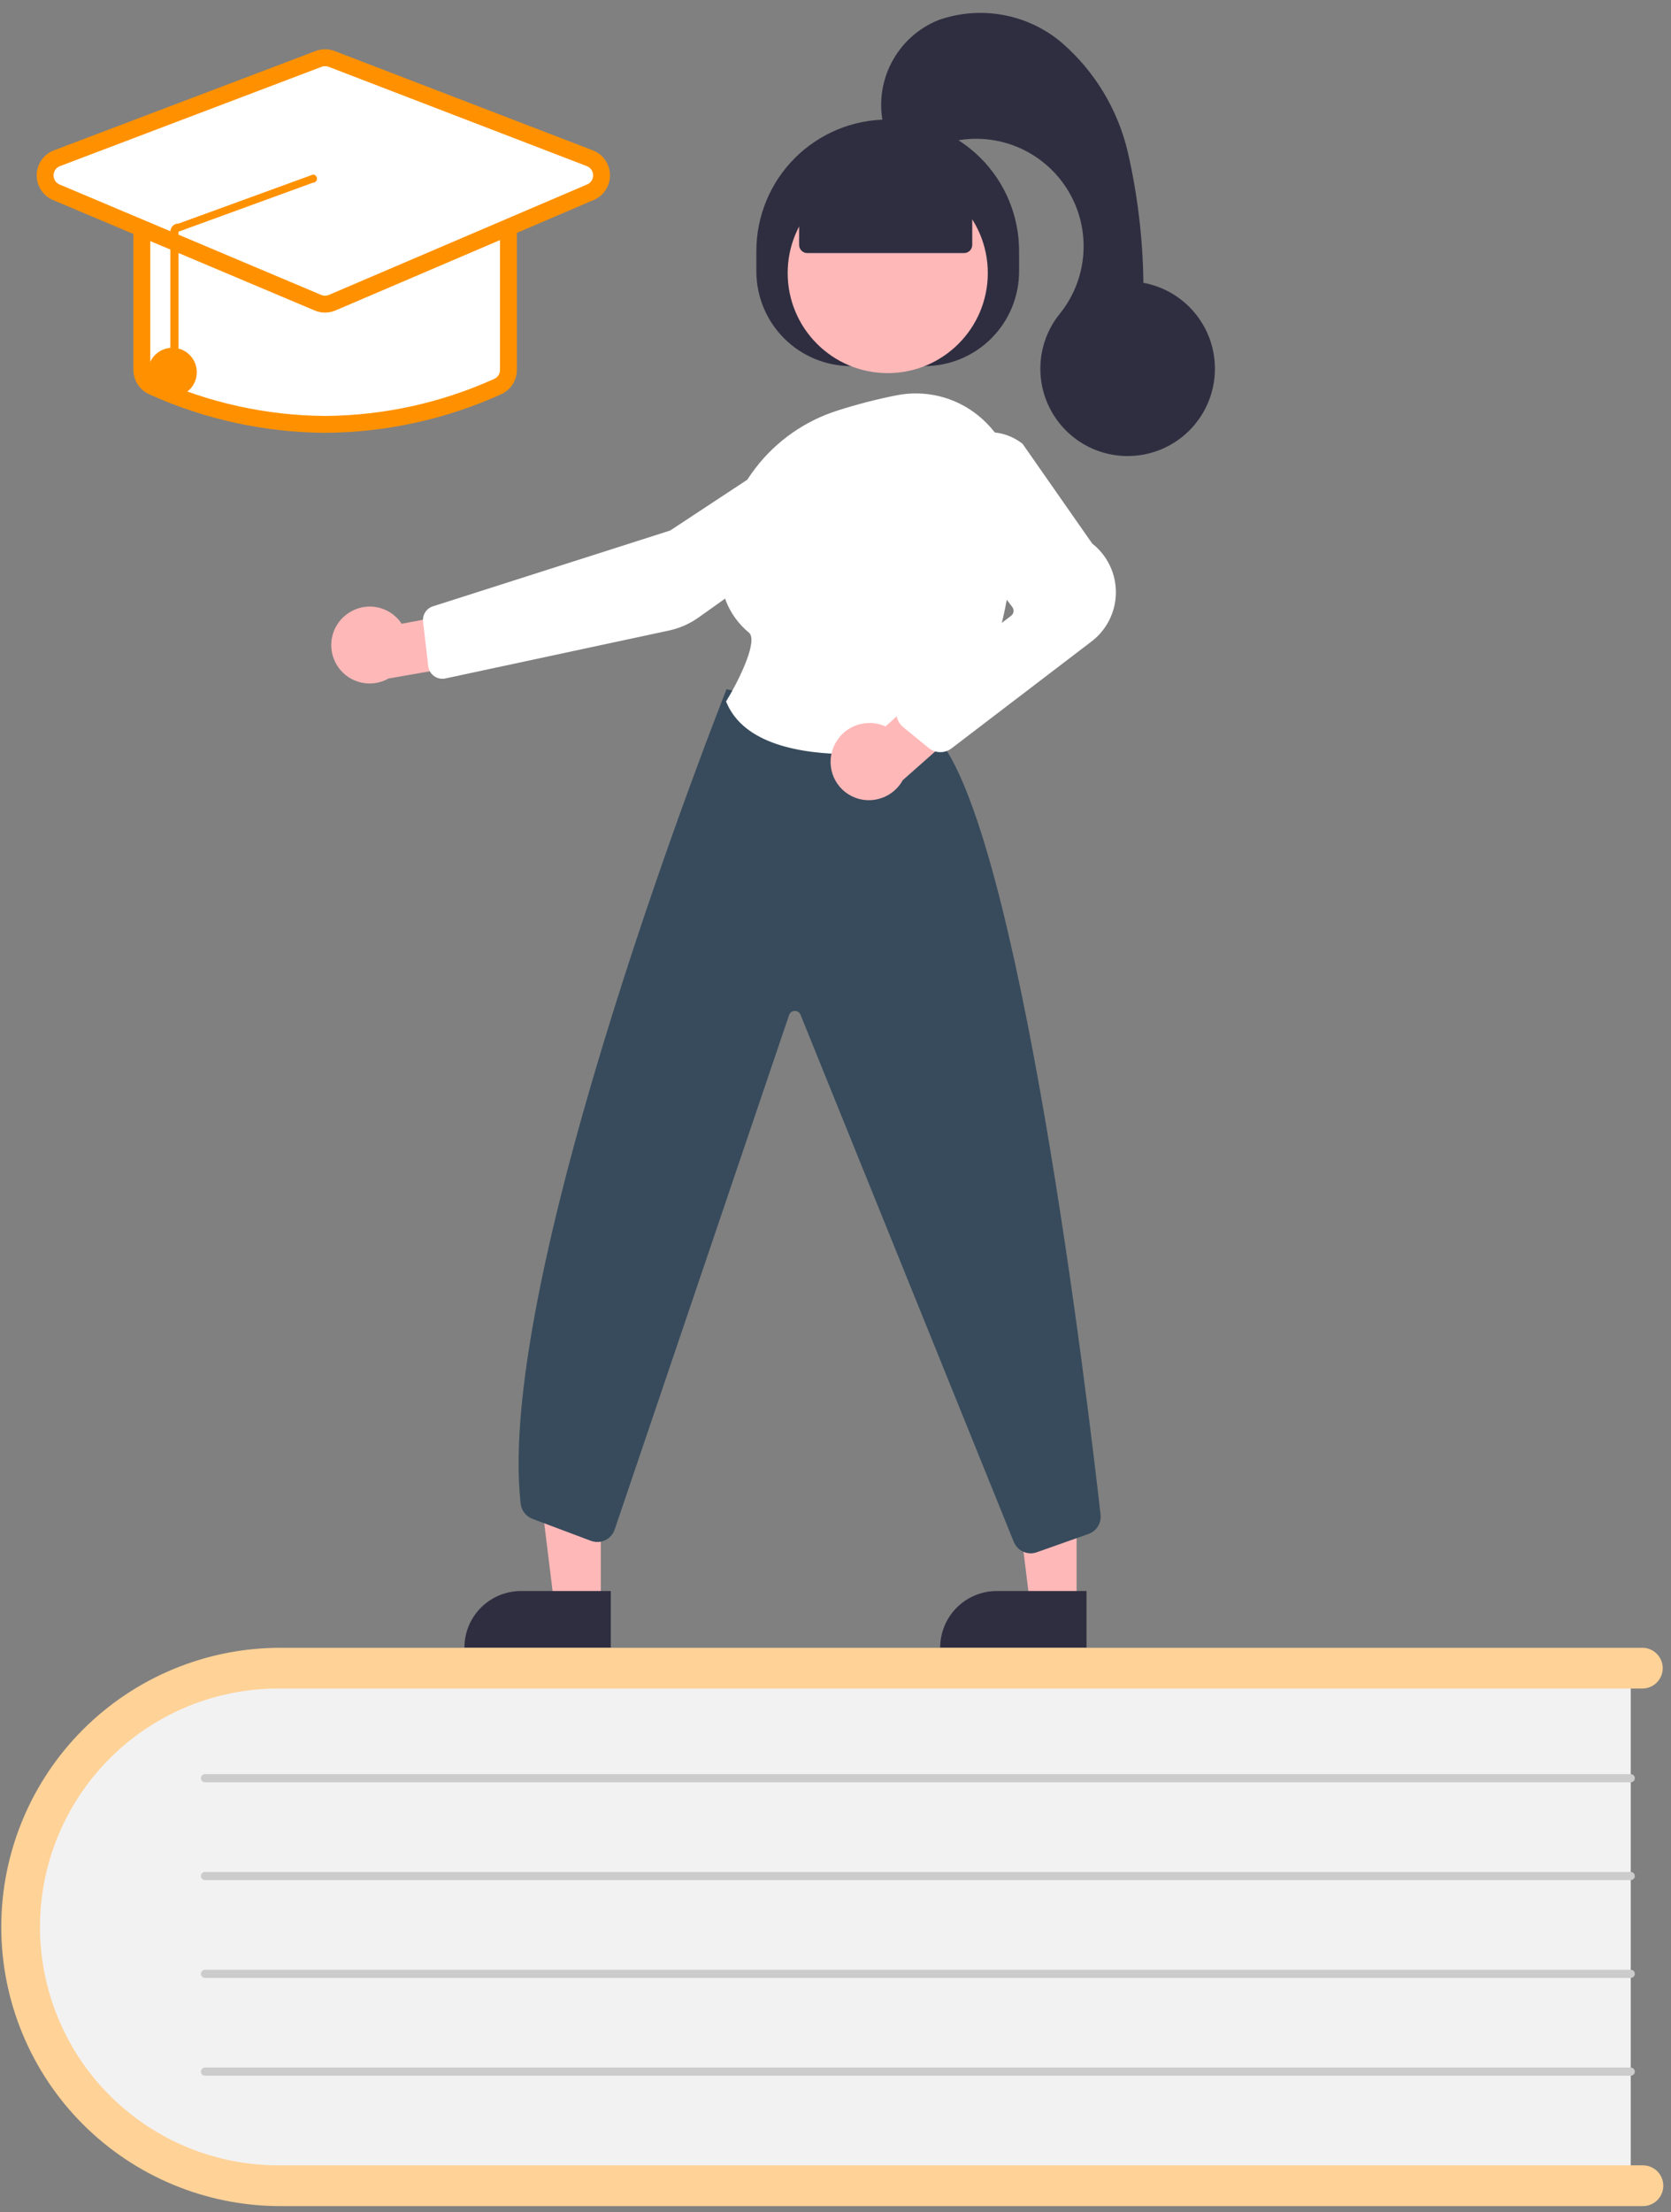 <svg width="99" height="131" viewBox="0 0 99 131" fill="none" xmlns="http://www.w3.org/2000/svg">
<rect x="0" y="0" width="99" height="131" fill="#808080" stroke="none"/>
<path d="M96.614 98.308V129.683H18.009C9.053 129.683 1.766 122.645 1.766 113.996C1.766 105.347 9.053 98.309 18.009 98.309L96.614 98.308Z" fill="#F2F2F2"/>
<path d="M98.544 129.441C98.544 129.761 98.417 130.068 98.191 130.294C97.964 130.521 97.657 130.648 97.337 130.648H16.607C12.223 130.648 8.018 128.906 4.917 125.806C1.817 122.706 0.075 118.501 0.075 114.116C0.075 109.731 1.817 105.526 4.917 102.426C8.018 99.326 12.223 97.584 16.607 97.584H97.337C97.651 97.593 97.949 97.724 98.168 97.95C98.387 98.175 98.51 98.476 98.51 98.79C98.51 99.105 98.387 99.406 98.168 99.632C97.949 99.857 97.651 99.988 97.337 99.997H16.607C14.743 99.981 12.895 100.335 11.168 101.037C9.441 101.74 7.871 102.777 6.547 104.09C5.223 105.403 4.173 106.964 3.456 108.685C2.739 110.406 2.369 112.251 2.369 114.116C2.369 115.98 2.739 117.825 3.456 119.546C4.173 121.267 5.223 122.829 6.547 124.141C7.871 125.454 9.441 126.491 11.168 127.194C12.895 127.896 14.743 128.25 16.607 128.234H97.337C97.657 128.234 97.964 128.361 98.191 128.588C98.417 128.814 98.544 129.121 98.544 129.441Z" fill="#FFD297"/>
<path d="M96.614 105.549H12.144C12.08 105.549 12.019 105.524 11.974 105.478C11.928 105.433 11.903 105.372 11.903 105.308C11.903 105.244 11.928 105.182 11.974 105.137C12.019 105.091 12.08 105.066 12.144 105.066H96.614C96.678 105.066 96.74 105.091 96.785 105.137C96.83 105.182 96.856 105.244 96.856 105.308C96.856 105.372 96.83 105.433 96.785 105.478C96.74 105.524 96.678 105.549 96.614 105.549Z" fill="#CCCCCC"/>
<path d="M96.614 111.341H12.144C12.08 111.341 12.019 111.316 11.974 111.27C11.928 111.225 11.903 111.164 11.903 111.1C11.903 111.035 11.928 110.974 11.974 110.929C12.019 110.883 12.08 110.858 12.144 110.858H96.614C96.678 110.858 96.74 110.883 96.785 110.929C96.83 110.974 96.856 111.035 96.856 111.1C96.856 111.164 96.83 111.225 96.785 111.27C96.74 111.316 96.678 111.341 96.614 111.341Z" fill="#CCCCCC"/>
<path d="M96.614 117.133H12.144C12.08 117.133 12.019 117.108 11.974 117.062C11.928 117.017 11.903 116.956 11.903 116.892C11.903 116.827 11.928 116.766 11.974 116.721C12.019 116.675 12.08 116.65 12.144 116.65H96.614C96.678 116.65 96.74 116.675 96.785 116.721C96.83 116.766 96.856 116.827 96.856 116.892C96.856 116.956 96.83 117.017 96.785 117.062C96.74 117.108 96.678 117.133 96.614 117.133Z" fill="#CCCCCC"/>
<path d="M96.614 122.926H12.144C12.08 122.926 12.019 122.901 11.974 122.855C11.928 122.81 11.903 122.749 11.903 122.685C11.903 122.621 11.928 122.559 11.974 122.514C12.019 122.469 12.08 122.443 12.144 122.443H96.614C96.678 122.443 96.74 122.469 96.785 122.514C96.83 122.559 96.856 122.621 96.856 122.685C96.856 122.749 96.83 122.81 96.785 122.855C96.74 122.901 96.678 122.926 96.614 122.926Z" fill="#CCCCCC"/>
<path d="M63.783 95.011H61.024L59.712 84.369H63.784L63.783 95.011Z" fill="#FFB8B8"/>
<path d="M59.052 94.222H64.373V97.572H55.702C55.702 96.683 56.055 95.832 56.684 95.203C57.312 94.575 58.164 94.222 59.052 94.222Z" fill="#2F2E41"/>
<path d="M35.595 95.011H32.836L31.524 84.369H35.596L35.595 95.011Z" fill="#FFB8B8"/>
<path d="M30.865 94.222H36.186V97.572H27.515C27.515 96.683 27.868 95.832 28.496 95.203C29.125 94.575 29.977 94.222 30.865 94.222Z" fill="#2F2E41"/>
<path d="M44.811 16.07V14.863C44.811 13.841 45.013 12.829 45.404 11.885C45.795 10.94 46.368 10.082 47.091 9.36C47.814 8.637 48.672 8.064 49.616 7.672C50.56 7.281 51.572 7.08 52.594 7.08C54.658 7.08 56.638 7.9 58.098 9.36C59.557 10.819 60.377 12.799 60.377 14.863V16.07C60.377 17.558 59.786 18.985 58.734 20.038C57.682 21.09 56.254 21.681 54.766 21.681H50.422C48.934 21.681 47.507 21.09 46.455 20.038C45.402 18.985 44.811 17.558 44.811 16.07Z" fill="#2F2E41"/>
<path d="M52.595 22.097C55.869 22.097 58.523 19.443 58.523 16.169C58.523 12.895 55.869 10.241 52.595 10.241C49.321 10.241 46.667 12.895 46.667 16.169C46.667 19.443 49.321 22.097 52.595 22.097Z" fill="#FFB8B8"/>
<path d="M20.352 36.541C20.593 36.314 20.88 36.142 21.194 36.037C21.507 35.933 21.84 35.899 22.169 35.937C22.497 35.975 22.813 36.085 23.095 36.258C23.376 36.432 23.617 36.665 23.798 36.941L28.879 35.98L30.216 38.925L23.021 40.182C22.536 40.457 21.967 40.544 21.422 40.427C20.877 40.31 20.394 39.997 20.064 39.547C19.735 39.097 19.582 38.542 19.635 37.987C19.688 37.432 19.943 36.916 20.351 36.536L20.352 36.541Z" fill="#FFB8B8"/>
<path d="M47.973 25.829L48.039 25.929L39.706 31.418L25.646 35.908C25.46 35.968 25.301 36.09 25.195 36.254C25.089 36.418 25.043 36.614 25.064 36.808L25.371 39.45C25.385 39.567 25.423 39.68 25.482 39.781C25.542 39.883 25.622 39.971 25.718 40.039C25.814 40.108 25.923 40.156 26.038 40.18C26.153 40.204 26.272 40.204 26.387 40.179L39.62 37.343C40.261 37.207 40.866 36.94 41.399 36.56L50.76 29.9C51.287 29.539 51.649 28.984 51.766 28.356C51.883 27.729 51.747 27.08 51.386 26.553C51.025 26.027 50.47 25.665 49.842 25.548C49.215 25.43 48.566 25.567 48.039 25.928L47.973 25.829Z" fill="white"/>
<path d="M61.073 91.991C60.861 91.991 60.654 91.93 60.476 91.814C60.298 91.698 60.158 91.533 60.073 91.339L47.424 60.085C47.395 60.017 47.345 59.96 47.282 59.921C47.219 59.882 47.146 59.864 47.072 59.868C46.998 59.872 46.927 59.899 46.869 59.944C46.811 59.99 46.768 60.052 46.746 60.123L36.428 90.549C36.385 90.691 36.313 90.822 36.217 90.935C36.121 91.048 36.003 91.14 35.87 91.206C35.737 91.271 35.592 91.309 35.444 91.316C35.296 91.324 35.148 91.301 35.009 91.249L31.549 89.949C31.361 89.879 31.196 89.759 31.073 89.601C30.949 89.443 30.872 89.254 30.849 89.055C29.292 75.493 42.868 41.262 43.005 40.917L43.043 40.817L55.418 43.555L55.444 43.583C60.381 48.969 64.444 82.942 65.203 89.698C65.232 89.942 65.176 90.189 65.046 90.397C64.916 90.605 64.718 90.763 64.486 90.844L61.431 91.924C61.317 91.966 61.196 91.989 61.073 91.991Z" fill="#374B5C"/>
<path d="M50.41 44.662C47.41 44.662 44.069 44.062 43.04 41.597L43.016 41.54L43.048 41.487C43.86 40.154 44.934 37.881 44.357 37.455C43.763 36.961 43.302 36.327 43.015 35.609C42.729 34.891 42.627 34.113 42.718 33.346C42.802 31.306 43.514 29.342 44.757 27.723C45.999 26.104 47.713 24.908 49.661 24.3C50.791 23.939 51.94 23.643 53.103 23.414C53.952 23.243 54.827 23.262 55.667 23.469C56.508 23.677 57.291 24.068 57.962 24.614C58.643 25.163 59.193 25.857 59.573 26.644C59.954 27.432 60.155 28.294 60.162 29.168C60.204 33.544 59.531 39.638 56.08 43.822C55.919 44.016 55.694 44.147 55.445 44.192C53.783 44.492 52.099 44.65 50.41 44.662Z" fill="white"/>
<path d="M49.295 44.501C49.458 43.916 49.846 43.418 50.374 43.117C50.902 42.816 51.527 42.736 52.114 42.893C52.234 42.926 52.351 42.97 52.463 43.022L56.321 39.511L59.004 41.319L53.486 46.202C53.237 46.652 52.845 47.005 52.372 47.206C51.899 47.406 51.372 47.443 50.876 47.309C50.587 47.23 50.317 47.094 50.081 46.91C49.844 46.725 49.647 46.496 49.5 46.235C49.353 45.974 49.259 45.686 49.224 45.389C49.189 45.091 49.213 44.789 49.295 44.501Z" fill="#FFB8B8"/>
<path d="M55.71 44.543C55.46 44.543 55.217 44.457 55.023 44.298L53.502 43.055C53.376 42.951 53.275 42.821 53.206 42.672C53.137 42.524 53.103 42.362 53.105 42.199C53.108 42.035 53.147 41.875 53.22 41.728C53.294 41.582 53.399 41.455 53.528 41.355L59.91 36.461C59.986 36.403 60.035 36.317 60.048 36.222C60.061 36.127 60.036 36.031 59.978 35.955L56.039 30.748C55.582 30.145 55.352 29.4 55.391 28.644C55.431 27.888 55.736 27.17 56.253 26.618C56.799 26.03 57.545 25.668 58.344 25.604C59.144 25.54 59.938 25.779 60.57 26.273L60.595 26.299L64.708 32.188C65.153 32.537 65.511 32.984 65.754 33.494C65.998 34.004 66.12 34.563 66.112 35.128C66.103 35.693 65.965 36.249 65.706 36.751C65.447 37.254 65.076 37.69 64.621 38.025L56.356 44.333C56.169 44.47 55.943 44.544 55.71 44.543Z" fill="white"/>
<path d="M47.344 14.501V11.563L52.595 9.27L57.601 11.563V14.504C57.601 14.632 57.55 14.755 57.46 14.846C57.369 14.936 57.246 14.987 57.118 14.987H47.826C47.763 14.987 47.7 14.974 47.641 14.95C47.583 14.925 47.529 14.889 47.484 14.844C47.44 14.799 47.404 14.745 47.38 14.687C47.356 14.628 47.344 14.565 47.344 14.501Z" fill="#2F2E41"/>
<path d="M52.353 7.47C52.052 6.208 52.214 4.88 52.81 3.727C53.406 2.574 54.395 1.673 55.599 1.189C56.824 0.757 58.14 0.652 59.418 0.884C60.696 1.115 61.891 1.676 62.886 2.511C64.861 4.217 66.241 6.507 66.828 9.049C67.404 11.576 67.711 14.157 67.742 16.749C68.856 16.954 69.873 17.518 70.635 18.357C71.397 19.195 71.863 20.26 71.96 21.389C72.058 22.518 71.783 23.647 71.177 24.604C70.57 25.561 69.667 26.292 68.604 26.686C67.542 27.079 66.38 27.113 65.296 26.782C64.213 26.451 63.268 25.773 62.607 24.853C61.946 23.933 61.606 22.822 61.638 21.689C61.67 20.557 62.073 19.466 62.785 18.585C63.676 17.483 64.173 16.116 64.199 14.699C64.224 13.283 63.777 11.898 62.926 10.765C62.076 9.632 60.872 8.814 59.505 8.442C58.138 8.071 56.686 8.165 55.379 8.712C53.928 9.315 52.106 7.738 52.353 7.47Z" fill="#2F2E41"/>
<path d="M19.263 25.132C15.738 25.109 12.256 24.347 9.043 22.894C8.852 22.809 8.69 22.67 8.576 22.494C8.463 22.318 8.402 22.113 8.403 21.904V13.115C8.404 12.827 8.518 12.551 8.722 12.347C8.925 12.144 9.201 12.029 9.489 12.029H29.038C29.326 12.029 29.602 12.144 29.806 12.347C30.01 12.551 30.124 12.827 30.124 13.115V21.904C30.125 22.113 30.065 22.318 29.951 22.494C29.838 22.67 29.676 22.809 29.484 22.894C26.271 24.347 22.789 25.109 19.263 25.132Z" fill="white" stroke="#FF9100"/>
<path d="M19.26 18.012C19.115 18.012 18.972 17.983 18.838 17.927L3.338 11.387C3.138 11.303 2.968 11.16 2.85 10.979C2.732 10.797 2.671 10.584 2.675 10.367C2.679 10.15 2.747 9.939 2.872 9.761C2.997 9.584 3.172 9.448 3.375 9.371L18.875 3.49C19.125 3.394 19.401 3.394 19.65 3.49L34.944 9.371C35.146 9.449 35.32 9.585 35.444 9.762C35.568 9.939 35.636 10.149 35.64 10.365C35.644 10.581 35.583 10.793 35.466 10.974C35.349 11.156 35.18 11.298 34.981 11.383L19.686 17.923C19.552 17.981 19.407 18.011 19.26 18.012Z" fill="white" stroke="#FF9100"/>
<path d="M10.212 23.492C11.012 23.492 11.66 22.844 11.66 22.044C11.66 21.244 11.012 20.596 10.212 20.596C9.413 20.596 8.764 21.244 8.764 22.044C8.764 22.844 9.413 23.492 10.212 23.492Z" fill="#FF9100"/>
<path d="M10.333 22.039C10.365 22.039 10.396 22.033 10.425 22.021C10.455 22.009 10.481 21.991 10.504 21.968C10.526 21.946 10.544 21.919 10.556 21.89C10.568 21.861 10.574 21.83 10.574 21.798V13.722L18.534 10.822C18.566 10.822 18.598 10.817 18.627 10.805C18.657 10.793 18.683 10.776 18.706 10.754C18.729 10.732 18.747 10.705 18.76 10.676C18.772 10.647 18.779 10.616 18.779 10.584C18.78 10.552 18.774 10.521 18.762 10.491C18.751 10.462 18.733 10.435 18.711 10.412C18.689 10.389 18.663 10.371 18.634 10.359C18.604 10.346 18.573 10.339 18.541 10.339L10.581 13.239C10.517 13.238 10.454 13.249 10.394 13.273C10.335 13.297 10.28 13.333 10.235 13.378C10.19 13.423 10.153 13.476 10.129 13.536C10.104 13.595 10.091 13.658 10.091 13.722V21.796C10.091 21.828 10.097 21.86 10.109 21.889C10.121 21.919 10.139 21.945 10.162 21.968C10.184 21.991 10.211 22.009 10.24 22.021C10.27 22.033 10.301 22.039 10.333 22.039Z" fill="#FF9100"/>
</svg>

